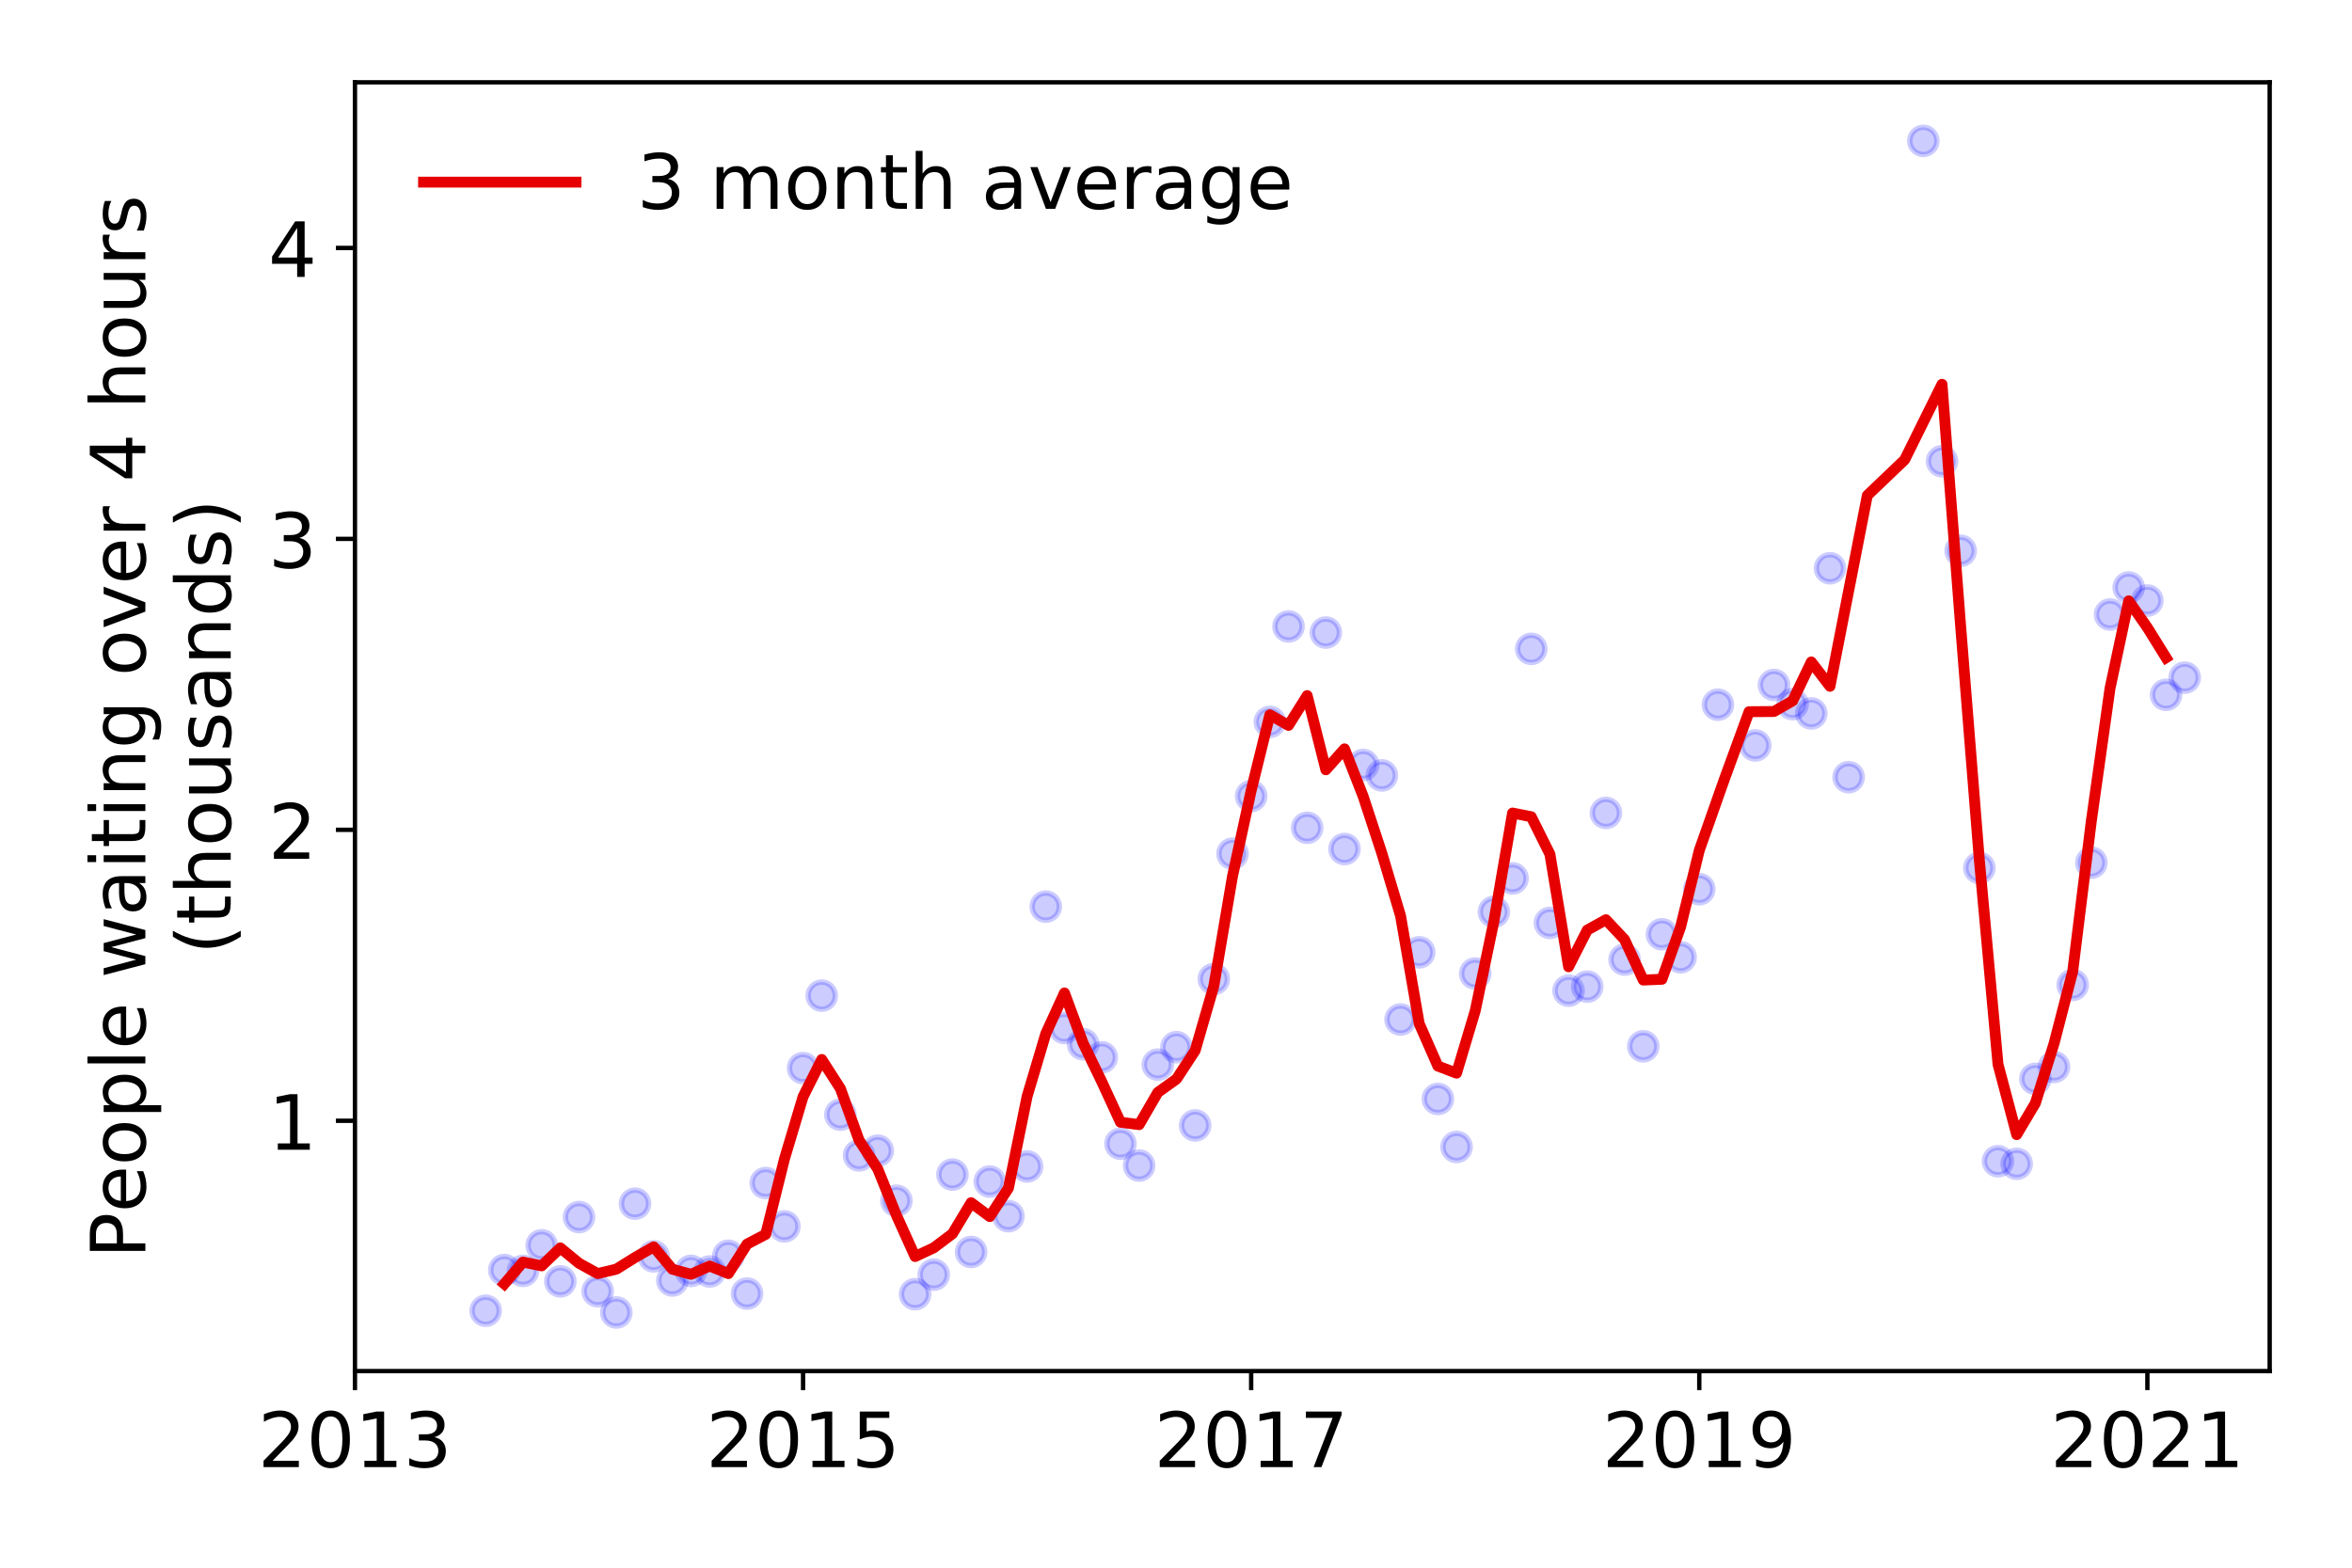 <?xml version="1.0" encoding="utf-8" standalone="no"?>
<!DOCTYPE svg PUBLIC "-//W3C//DTD SVG 1.1//EN"
  "http://www.w3.org/Graphics/SVG/1.1/DTD/svg11.dtd">
<!-- Created with matplotlib (https://matplotlib.org/) -->
<svg height="288pt" version="1.1" viewBox="0 0 432 288" width="432pt" xmlns="http://www.w3.org/2000/svg" xmlns:xlink="http://www.w3.org/1999/xlink">
 <defs>
  <style type="text/css">
*{stroke-linecap:butt;stroke-linejoin:round;}
  </style>
 </defs>
 <g id="figure_1">
  <g id="patch_1">
   <path d="M 0 288 
L 432 288 
L 432 0 
L 0 0 
z
" style="fill:#ffffff;"/>
  </g>
  <g id="axes_1">
   <g id="patch_2">
    <path d="M 65.195 251.88 
L 416.88 251.88 
L 416.88 15.12 
L 65.195 15.12 
z
" style="fill:#ffffff;"/>
   </g>
   <g id="matplotlib.axis_1">
    <g id="xtick_1">
     <g id="line2d_1">
      <defs>
       <path d="M 0 0 
L 0 3.5 
" id="m71035a4acb" style="stroke:#000000;stroke-width:0.8;"/>
      </defs>
      <g>
       <use style="stroke:#000000;stroke-width:0.8;" x="65.195" xlink:href="#m71035a4acb" y="251.88"/>
      </g>
     </g>
     <g id="text_1">
      <!-- 2013 -->
      <defs>
       <path d="M 19.188 8.297 
L 53.609 8.297 
L 53.609 0 
L 7.328 0 
L 7.328 8.297 
Q 12.938 14.109 22.625 23.891 
Q 32.328 33.688 34.812 36.531 
Q 39.547 41.844 41.422 45.531 
Q 43.312 49.219 43.312 52.781 
Q 43.312 58.594 39.234 62.25 
Q 35.156 65.922 28.609 65.922 
Q 23.969 65.922 18.812 64.312 
Q 13.672 62.703 7.812 59.422 
L 7.812 69.391 
Q 13.766 71.781 18.938 73 
Q 24.125 74.219 28.422 74.219 
Q 39.75 74.219 46.484 68.547 
Q 53.219 62.891 53.219 53.422 
Q 53.219 48.922 51.531 44.891 
Q 49.859 40.875 45.406 35.406 
Q 44.188 33.984 37.641 27.219 
Q 31.109 20.453 19.188 8.297 
z
" id="DejaVuSans-50"/>
       <path d="M 31.781 66.406 
Q 24.172 66.406 20.328 58.906 
Q 16.5 51.422 16.5 36.375 
Q 16.5 21.391 20.328 13.891 
Q 24.172 6.391 31.781 6.391 
Q 39.453 6.391 43.281 13.891 
Q 47.125 21.391 47.125 36.375 
Q 47.125 51.422 43.281 58.906 
Q 39.453 66.406 31.781 66.406 
z
M 31.781 74.219 
Q 44.047 74.219 50.516 64.516 
Q 56.984 54.828 56.984 36.375 
Q 56.984 17.969 50.516 8.266 
Q 44.047 -1.422 31.781 -1.422 
Q 19.531 -1.422 13.062 8.266 
Q 6.594 17.969 6.594 36.375 
Q 6.594 54.828 13.062 64.516 
Q 19.531 74.219 31.781 74.219 
z
" id="DejaVuSans-48"/>
       <path d="M 12.406 8.297 
L 28.516 8.297 
L 28.516 63.922 
L 10.984 60.406 
L 10.984 69.391 
L 28.422 72.906 
L 38.281 72.906 
L 38.281 8.297 
L 54.391 8.297 
L 54.391 0 
L 12.406 0 
z
" id="DejaVuSans-49"/>
       <path d="M 40.578 39.312 
Q 47.656 37.797 51.625 33 
Q 55.609 28.219 55.609 21.188 
Q 55.609 10.406 48.188 4.484 
Q 40.766 -1.422 27.094 -1.422 
Q 22.516 -1.422 17.656 -0.516 
Q 12.797 0.391 7.625 2.203 
L 7.625 11.719 
Q 11.719 9.328 16.594 8.109 
Q 21.484 6.891 26.812 6.891 
Q 36.078 6.891 40.938 10.547 
Q 45.797 14.203 45.797 21.188 
Q 45.797 27.641 41.281 31.266 
Q 36.766 34.906 28.719 34.906 
L 20.219 34.906 
L 20.219 43.016 
L 29.109 43.016 
Q 36.375 43.016 40.234 45.922 
Q 44.094 48.828 44.094 54.297 
Q 44.094 59.906 40.109 62.906 
Q 36.141 65.922 28.719 65.922 
Q 24.656 65.922 20.016 65.031 
Q 15.375 64.156 9.812 62.312 
L 9.812 71.094 
Q 15.438 72.656 20.344 73.438 
Q 25.25 74.219 29.594 74.219 
Q 40.828 74.219 47.359 69.109 
Q 53.906 64.016 53.906 55.328 
Q 53.906 49.266 50.438 45.094 
Q 46.969 40.922 40.578 39.312 
z
" id="DejaVuSans-51"/>
      </defs>
      <g transform="translate(47.38 269.518)scale(0.14 -0.14)">
       <use xlink:href="#DejaVuSans-50"/>
       <use x="63.623" xlink:href="#DejaVuSans-48"/>
       <use x="127.246" xlink:href="#DejaVuSans-49"/>
       <use x="190.869" xlink:href="#DejaVuSans-51"/>
      </g>
     </g>
    </g>
    <g id="xtick_2">
     <g id="line2d_2">
      <g>
       <use style="stroke:#000000;stroke-width:0.8;" x="147.501" xlink:href="#m71035a4acb" y="251.88"/>
      </g>
     </g>
     <g id="text_2">
      <!-- 2015 -->
      <defs>
       <path d="M 10.797 72.906 
L 49.516 72.906 
L 49.516 64.594 
L 19.828 64.594 
L 19.828 46.734 
Q 21.969 47.469 24.109 47.828 
Q 26.266 48.188 28.422 48.188 
Q 40.625 48.188 47.75 41.5 
Q 54.891 34.812 54.891 23.391 
Q 54.891 11.625 47.562 5.094 
Q 40.234 -1.422 26.906 -1.422 
Q 22.312 -1.422 17.547 -0.641 
Q 12.797 0.141 7.719 1.703 
L 7.719 11.625 
Q 12.109 9.234 16.797 8.062 
Q 21.484 6.891 26.703 6.891 
Q 35.156 6.891 40.078 11.328 
Q 45.016 15.766 45.016 23.391 
Q 45.016 31 40.078 35.438 
Q 35.156 39.891 26.703 39.891 
Q 22.75 39.891 18.812 39.016 
Q 14.891 38.141 10.797 36.281 
z
" id="DejaVuSans-53"/>
      </defs>
      <g transform="translate(129.686 269.518)scale(0.14 -0.14)">
       <use xlink:href="#DejaVuSans-50"/>
       <use x="63.623" xlink:href="#DejaVuSans-48"/>
       <use x="127.246" xlink:href="#DejaVuSans-49"/>
       <use x="190.869" xlink:href="#DejaVuSans-53"/>
      </g>
     </g>
    </g>
    <g id="xtick_3">
     <g id="line2d_3">
      <g>
       <use style="stroke:#000000;stroke-width:0.8;" x="229.806" xlink:href="#m71035a4acb" y="251.88"/>
      </g>
     </g>
     <g id="text_3">
      <!-- 2017 -->
      <defs>
       <path d="M 8.203 72.906 
L 55.078 72.906 
L 55.078 68.703 
L 28.609 0 
L 18.312 0 
L 43.219 64.594 
L 8.203 64.594 
z
" id="DejaVuSans-55"/>
      </defs>
      <g transform="translate(211.991 269.518)scale(0.14 -0.14)">
       <use xlink:href="#DejaVuSans-50"/>
       <use x="63.623" xlink:href="#DejaVuSans-48"/>
       <use x="127.246" xlink:href="#DejaVuSans-49"/>
       <use x="190.869" xlink:href="#DejaVuSans-55"/>
      </g>
     </g>
    </g>
    <g id="xtick_4">
     <g id="line2d_4">
      <g>
       <use style="stroke:#000000;stroke-width:0.8;" x="312.112" xlink:href="#m71035a4acb" y="251.88"/>
      </g>
     </g>
     <g id="text_4">
      <!-- 2019 -->
      <defs>
       <path d="M 10.984 1.516 
L 10.984 10.5 
Q 14.703 8.734 18.5 7.812 
Q 22.312 6.891 25.984 6.891 
Q 35.75 6.891 40.891 13.453 
Q 46.047 20.016 46.781 33.406 
Q 43.953 29.203 39.594 26.953 
Q 35.25 24.703 29.984 24.703 
Q 19.047 24.703 12.672 31.312 
Q 6.297 37.938 6.297 49.422 
Q 6.297 60.641 12.938 67.422 
Q 19.578 74.219 30.609 74.219 
Q 43.266 74.219 49.922 64.516 
Q 56.594 54.828 56.594 36.375 
Q 56.594 19.141 48.406 8.859 
Q 40.234 -1.422 26.422 -1.422 
Q 22.703 -1.422 18.891 -0.688 
Q 15.094 0.047 10.984 1.516 
z
M 30.609 32.422 
Q 37.25 32.422 41.125 36.953 
Q 45.016 41.5 45.016 49.422 
Q 45.016 57.281 41.125 61.844 
Q 37.25 66.406 30.609 66.406 
Q 23.969 66.406 20.094 61.844 
Q 16.219 57.281 16.219 49.422 
Q 16.219 41.5 20.094 36.953 
Q 23.969 32.422 30.609 32.422 
z
" id="DejaVuSans-57"/>
      </defs>
      <g transform="translate(294.297 269.518)scale(0.14 -0.14)">
       <use xlink:href="#DejaVuSans-50"/>
       <use x="63.623" xlink:href="#DejaVuSans-48"/>
       <use x="127.246" xlink:href="#DejaVuSans-49"/>
       <use x="190.869" xlink:href="#DejaVuSans-57"/>
      </g>
     </g>
    </g>
    <g id="xtick_5">
     <g id="line2d_5">
      <g>
       <use style="stroke:#000000;stroke-width:0.8;" x="394.417" xlink:href="#m71035a4acb" y="251.88"/>
      </g>
     </g>
     <g id="text_5">
      <!-- 2021 -->
      <g transform="translate(376.602 269.518)scale(0.14 -0.14)">
       <use xlink:href="#DejaVuSans-50"/>
       <use x="63.623" xlink:href="#DejaVuSans-48"/>
       <use x="127.246" xlink:href="#DejaVuSans-50"/>
       <use x="190.869" xlink:href="#DejaVuSans-49"/>
      </g>
     </g>
    </g>
   </g>
   <g id="matplotlib.axis_2">
    <g id="ytick_1">
     <g id="line2d_6">
      <defs>
       <path d="M 0 0 
L -3.5 0 
" id="mbaa688e26e" style="stroke:#000000;stroke-width:0.8;"/>
      </defs>
      <g>
       <use style="stroke:#000000;stroke-width:0.8;" x="65.195" xlink:href="#mbaa688e26e" y="205.896"/>
      </g>
     </g>
     <g id="text_6">
      <!-- 1 -->
      <g transform="translate(49.288 211.215)scale(0.14 -0.14)">
       <use xlink:href="#DejaVuSans-49"/>
      </g>
     </g>
    </g>
    <g id="ytick_2">
     <g id="line2d_7">
      <g>
       <use style="stroke:#000000;stroke-width:0.8;" x="65.195" xlink:href="#mbaa688e26e" y="152.447"/>
      </g>
     </g>
     <g id="text_7">
      <!-- 2 -->
      <g transform="translate(49.288 157.766)scale(0.14 -0.14)">
       <use xlink:href="#DejaVuSans-50"/>
      </g>
     </g>
    </g>
    <g id="ytick_3">
     <g id="line2d_8">
      <g>
       <use style="stroke:#000000;stroke-width:0.8;" x="65.195" xlink:href="#mbaa688e26e" y="98.999"/>
      </g>
     </g>
     <g id="text_8">
      <!-- 3 -->
      <g transform="translate(49.288 104.318)scale(0.14 -0.14)">
       <use xlink:href="#DejaVuSans-51"/>
      </g>
     </g>
    </g>
    <g id="ytick_4">
     <g id="line2d_9">
      <g>
       <use style="stroke:#000000;stroke-width:0.8;" x="65.195" xlink:href="#mbaa688e26e" y="45.551"/>
      </g>
     </g>
     <g id="text_9">
      <!-- 4 -->
      <defs>
       <path d="M 37.797 64.312 
L 12.891 25.391 
L 37.797 25.391 
z
M 35.203 72.906 
L 47.609 72.906 
L 47.609 25.391 
L 58.016 25.391 
L 58.016 17.188 
L 47.609 17.188 
L 47.609 0 
L 37.797 0 
L 37.797 17.188 
L 4.891 17.188 
L 4.891 26.703 
z
" id="DejaVuSans-52"/>
      </defs>
      <g transform="translate(49.288 50.87)scale(0.14 -0.14)">
       <use xlink:href="#DejaVuSans-52"/>
      </g>
     </g>
    </g>
    <g id="text_10">
     <!-- People waiting over 4 hours -->
     <defs>
      <path d="M 19.672 64.797 
L 19.672 37.406 
L 32.078 37.406 
Q 38.969 37.406 42.719 40.969 
Q 46.484 44.531 46.484 51.125 
Q 46.484 57.672 42.719 61.234 
Q 38.969 64.797 32.078 64.797 
z
M 9.812 72.906 
L 32.078 72.906 
Q 44.344 72.906 50.609 67.359 
Q 56.891 61.812 56.891 51.125 
Q 56.891 40.328 50.609 34.812 
Q 44.344 29.297 32.078 29.297 
L 19.672 29.297 
L 19.672 0 
L 9.812 0 
z
" id="DejaVuSans-80"/>
      <path d="M 56.203 29.594 
L 56.203 25.203 
L 14.891 25.203 
Q 15.484 15.922 20.484 11.062 
Q 25.484 6.203 34.422 6.203 
Q 39.594 6.203 44.453 7.469 
Q 49.312 8.734 54.109 11.281 
L 54.109 2.781 
Q 49.266 0.734 44.188 -0.344 
Q 39.109 -1.422 33.891 -1.422 
Q 20.797 -1.422 13.156 6.188 
Q 5.516 13.812 5.516 26.812 
Q 5.516 40.234 12.766 48.109 
Q 20.016 56 32.328 56 
Q 43.359 56 49.781 48.891 
Q 56.203 41.797 56.203 29.594 
z
M 47.219 32.234 
Q 47.125 39.594 43.094 43.984 
Q 39.062 48.391 32.422 48.391 
Q 24.906 48.391 20.391 44.141 
Q 15.875 39.891 15.188 32.172 
z
" id="DejaVuSans-101"/>
      <path d="M 30.609 48.391 
Q 23.391 48.391 19.188 42.75 
Q 14.984 37.109 14.984 27.297 
Q 14.984 17.484 19.156 11.844 
Q 23.344 6.203 30.609 6.203 
Q 37.797 6.203 41.984 11.859 
Q 46.188 17.531 46.188 27.297 
Q 46.188 37.016 41.984 42.703 
Q 37.797 48.391 30.609 48.391 
z
M 30.609 56 
Q 42.328 56 49.016 48.375 
Q 55.719 40.766 55.719 27.297 
Q 55.719 13.875 49.016 6.219 
Q 42.328 -1.422 30.609 -1.422 
Q 18.844 -1.422 12.172 6.219 
Q 5.516 13.875 5.516 27.297 
Q 5.516 40.766 12.172 48.375 
Q 18.844 56 30.609 56 
z
" id="DejaVuSans-111"/>
      <path d="M 18.109 8.203 
L 18.109 -20.797 
L 9.078 -20.797 
L 9.078 54.688 
L 18.109 54.688 
L 18.109 46.391 
Q 20.953 51.266 25.266 53.625 
Q 29.594 56 35.594 56 
Q 45.562 56 51.781 48.094 
Q 58.016 40.188 58.016 27.297 
Q 58.016 14.406 51.781 6.484 
Q 45.562 -1.422 35.594 -1.422 
Q 29.594 -1.422 25.266 0.953 
Q 20.953 3.328 18.109 8.203 
z
M 48.688 27.297 
Q 48.688 37.203 44.609 42.844 
Q 40.531 48.484 33.406 48.484 
Q 26.266 48.484 22.188 42.844 
Q 18.109 37.203 18.109 27.297 
Q 18.109 17.391 22.188 11.75 
Q 26.266 6.109 33.406 6.109 
Q 40.531 6.109 44.609 11.75 
Q 48.688 17.391 48.688 27.297 
z
" id="DejaVuSans-112"/>
      <path d="M 9.422 75.984 
L 18.406 75.984 
L 18.406 0 
L 9.422 0 
z
" id="DejaVuSans-108"/>
      <path id="DejaVuSans-32"/>
      <path d="M 4.203 54.688 
L 13.188 54.688 
L 24.422 12.016 
L 35.594 54.688 
L 46.188 54.688 
L 57.422 12.016 
L 68.609 54.688 
L 77.594 54.688 
L 63.281 0 
L 52.688 0 
L 40.922 44.828 
L 29.109 0 
L 18.5 0 
z
" id="DejaVuSans-119"/>
      <path d="M 34.281 27.484 
Q 23.391 27.484 19.188 25 
Q 14.984 22.516 14.984 16.5 
Q 14.984 11.719 18.141 8.906 
Q 21.297 6.109 26.703 6.109 
Q 34.188 6.109 38.703 11.406 
Q 43.219 16.703 43.219 25.484 
L 43.219 27.484 
z
M 52.203 31.203 
L 52.203 0 
L 43.219 0 
L 43.219 8.297 
Q 40.141 3.328 35.547 0.953 
Q 30.953 -1.422 24.312 -1.422 
Q 15.922 -1.422 10.953 3.297 
Q 6 8.016 6 15.922 
Q 6 25.141 12.172 29.828 
Q 18.359 34.516 30.609 34.516 
L 43.219 34.516 
L 43.219 35.406 
Q 43.219 41.609 39.141 45 
Q 35.062 48.391 27.688 48.391 
Q 23 48.391 18.547 47.266 
Q 14.109 46.141 10.016 43.891 
L 10.016 52.203 
Q 14.938 54.109 19.578 55.047 
Q 24.219 56 28.609 56 
Q 40.484 56 46.344 49.844 
Q 52.203 43.703 52.203 31.203 
z
" id="DejaVuSans-97"/>
      <path d="M 9.422 54.688 
L 18.406 54.688 
L 18.406 0 
L 9.422 0 
z
M 9.422 75.984 
L 18.406 75.984 
L 18.406 64.594 
L 9.422 64.594 
z
" id="DejaVuSans-105"/>
      <path d="M 18.312 70.219 
L 18.312 54.688 
L 36.812 54.688 
L 36.812 47.703 
L 18.312 47.703 
L 18.312 18.016 
Q 18.312 11.328 20.141 9.422 
Q 21.969 7.516 27.594 7.516 
L 36.812 7.516 
L 36.812 0 
L 27.594 0 
Q 17.188 0 13.234 3.875 
Q 9.281 7.766 9.281 18.016 
L 9.281 47.703 
L 2.688 47.703 
L 2.688 54.688 
L 9.281 54.688 
L 9.281 70.219 
z
" id="DejaVuSans-116"/>
      <path d="M 54.891 33.016 
L 54.891 0 
L 45.906 0 
L 45.906 32.719 
Q 45.906 40.484 42.875 44.328 
Q 39.844 48.188 33.797 48.188 
Q 26.516 48.188 22.312 43.547 
Q 18.109 38.922 18.109 30.906 
L 18.109 0 
L 9.078 0 
L 9.078 54.688 
L 18.109 54.688 
L 18.109 46.188 
Q 21.344 51.125 25.703 53.562 
Q 30.078 56 35.797 56 
Q 45.219 56 50.047 50.172 
Q 54.891 44.344 54.891 33.016 
z
" id="DejaVuSans-110"/>
      <path d="M 45.406 27.984 
Q 45.406 37.75 41.375 43.109 
Q 37.359 48.484 30.078 48.484 
Q 22.859 48.484 18.828 43.109 
Q 14.797 37.75 14.797 27.984 
Q 14.797 18.266 18.828 12.891 
Q 22.859 7.516 30.078 7.516 
Q 37.359 7.516 41.375 12.891 
Q 45.406 18.266 45.406 27.984 
z
M 54.391 6.781 
Q 54.391 -7.172 48.188 -13.984 
Q 42 -20.797 29.203 -20.797 
Q 24.469 -20.797 20.266 -20.094 
Q 16.062 -19.391 12.109 -17.922 
L 12.109 -9.188 
Q 16.062 -11.328 19.922 -12.344 
Q 23.781 -13.375 27.781 -13.375 
Q 36.625 -13.375 41.016 -8.766 
Q 45.406 -4.156 45.406 5.172 
L 45.406 9.625 
Q 42.625 4.781 38.281 2.391 
Q 33.938 0 27.875 0 
Q 17.828 0 11.672 7.656 
Q 5.516 15.328 5.516 27.984 
Q 5.516 40.672 11.672 48.328 
Q 17.828 56 27.875 56 
Q 33.938 56 38.281 53.609 
Q 42.625 51.219 45.406 46.391 
L 45.406 54.688 
L 54.391 54.688 
z
" id="DejaVuSans-103"/>
      <path d="M 2.984 54.688 
L 12.5 54.688 
L 29.594 8.797 
L 46.688 54.688 
L 56.203 54.688 
L 35.688 0 
L 23.484 0 
z
" id="DejaVuSans-118"/>
      <path d="M 41.109 46.297 
Q 39.594 47.172 37.812 47.578 
Q 36.031 48 33.891 48 
Q 26.266 48 22.188 43.047 
Q 18.109 38.094 18.109 28.812 
L 18.109 0 
L 9.078 0 
L 9.078 54.688 
L 18.109 54.688 
L 18.109 46.188 
Q 20.953 51.172 25.484 53.578 
Q 30.031 56 36.531 56 
Q 37.453 56 38.578 55.875 
Q 39.703 55.766 41.062 55.516 
z
" id="DejaVuSans-114"/>
      <path d="M 54.891 33.016 
L 54.891 0 
L 45.906 0 
L 45.906 32.719 
Q 45.906 40.484 42.875 44.328 
Q 39.844 48.188 33.797 48.188 
Q 26.516 48.188 22.312 43.547 
Q 18.109 38.922 18.109 30.906 
L 18.109 0 
L 9.078 0 
L 9.078 75.984 
L 18.109 75.984 
L 18.109 46.188 
Q 21.344 51.125 25.703 53.562 
Q 30.078 56 35.797 56 
Q 45.219 56 50.047 50.172 
Q 54.891 44.344 54.891 33.016 
z
" id="DejaVuSans-104"/>
      <path d="M 8.5 21.578 
L 8.5 54.688 
L 17.484 54.688 
L 17.484 21.922 
Q 17.484 14.156 20.5 10.266 
Q 23.531 6.391 29.594 6.391 
Q 36.859 6.391 41.078 11.031 
Q 45.312 15.672 45.312 23.688 
L 45.312 54.688 
L 54.297 54.688 
L 54.297 0 
L 45.312 0 
L 45.312 8.406 
Q 42.047 3.422 37.719 1 
Q 33.406 -1.422 27.688 -1.422 
Q 18.266 -1.422 13.375 4.438 
Q 8.5 10.297 8.5 21.578 
z
M 31.109 56 
z
" id="DejaVuSans-117"/>
      <path d="M 44.281 53.078 
L 44.281 44.578 
Q 40.484 46.531 36.375 47.5 
Q 32.281 48.484 27.875 48.484 
Q 21.188 48.484 17.844 46.438 
Q 14.5 44.391 14.5 40.281 
Q 14.5 37.156 16.891 35.375 
Q 19.281 33.594 26.516 31.984 
L 29.594 31.297 
Q 39.156 29.25 43.188 25.516 
Q 47.219 21.781 47.219 15.094 
Q 47.219 7.469 41.188 3.016 
Q 35.156 -1.422 24.609 -1.422 
Q 20.219 -1.422 15.453 -0.562 
Q 10.688 0.297 5.422 2 
L 5.422 11.281 
Q 10.406 8.688 15.234 7.391 
Q 20.062 6.109 24.812 6.109 
Q 31.156 6.109 34.562 8.281 
Q 37.984 10.453 37.984 14.406 
Q 37.984 18.062 35.516 20.016 
Q 33.062 21.969 24.703 23.781 
L 21.578 24.516 
Q 13.234 26.266 9.516 29.906 
Q 5.812 33.547 5.812 39.891 
Q 5.812 47.609 11.281 51.797 
Q 16.75 56 26.812 56 
Q 31.781 56 36.172 55.266 
Q 40.578 54.547 44.281 53.078 
z
" id="DejaVuSans-115"/>
     </defs>
     <g transform="translate(26.699 231.175)rotate(-90)scale(0.14 -0.14)">
      <use xlink:href="#DejaVuSans-80"/>
      <use x="60.256" xlink:href="#DejaVuSans-101"/>
      <use x="121.779" xlink:href="#DejaVuSans-111"/>
      <use x="182.961" xlink:href="#DejaVuSans-112"/>
      <use x="246.438" xlink:href="#DejaVuSans-108"/>
      <use x="274.221" xlink:href="#DejaVuSans-101"/>
      <use x="335.744" xlink:href="#DejaVuSans-32"/>
      <use x="367.531" xlink:href="#DejaVuSans-119"/>
      <use x="449.318" xlink:href="#DejaVuSans-97"/>
      <use x="510.598" xlink:href="#DejaVuSans-105"/>
      <use x="538.381" xlink:href="#DejaVuSans-116"/>
      <use x="577.59" xlink:href="#DejaVuSans-105"/>
      <use x="605.373" xlink:href="#DejaVuSans-110"/>
      <use x="668.752" xlink:href="#DejaVuSans-103"/>
      <use x="732.229" xlink:href="#DejaVuSans-32"/>
      <use x="764.016" xlink:href="#DejaVuSans-111"/>
      <use x="825.197" xlink:href="#DejaVuSans-118"/>
      <use x="884.377" xlink:href="#DejaVuSans-101"/>
      <use x="945.9" xlink:href="#DejaVuSans-114"/>
      <use x="987.014" xlink:href="#DejaVuSans-32"/>
      <use x="1018.801" xlink:href="#DejaVuSans-52"/>
      <use x="1082.424" xlink:href="#DejaVuSans-32"/>
      <use x="1114.211" xlink:href="#DejaVuSans-104"/>
      <use x="1177.59" xlink:href="#DejaVuSans-111"/>
      <use x="1238.771" xlink:href="#DejaVuSans-117"/>
      <use x="1302.15" xlink:href="#DejaVuSans-114"/>
      <use x="1343.264" xlink:href="#DejaVuSans-115"/>
     </g>
     <!-- (thousands) -->
     <defs>
      <path d="M 31 75.875 
Q 24.469 64.656 21.281 53.656 
Q 18.109 42.672 18.109 31.391 
Q 18.109 20.125 21.312 9.062 
Q 24.516 -2 31 -13.188 
L 23.188 -13.188 
Q 15.875 -1.703 12.234 9.375 
Q 8.594 20.453 8.594 31.391 
Q 8.594 42.281 12.203 53.312 
Q 15.828 64.359 23.188 75.875 
z
" id="DejaVuSans-40"/>
      <path d="M 45.406 46.391 
L 45.406 75.984 
L 54.391 75.984 
L 54.391 0 
L 45.406 0 
L 45.406 8.203 
Q 42.578 3.328 38.25 0.953 
Q 33.938 -1.422 27.875 -1.422 
Q 17.969 -1.422 11.734 6.484 
Q 5.516 14.406 5.516 27.297 
Q 5.516 40.188 11.734 48.094 
Q 17.969 56 27.875 56 
Q 33.938 56 38.25 53.625 
Q 42.578 51.266 45.406 46.391 
z
M 14.797 27.297 
Q 14.797 17.391 18.875 11.75 
Q 22.953 6.109 30.078 6.109 
Q 37.203 6.109 41.297 11.75 
Q 45.406 17.391 45.406 27.297 
Q 45.406 37.203 41.297 42.844 
Q 37.203 48.484 30.078 48.484 
Q 22.953 48.484 18.875 42.844 
Q 14.797 37.203 14.797 27.297 
z
" id="DejaVuSans-100"/>
      <path d="M 8.016 75.875 
L 15.828 75.875 
Q 23.141 64.359 26.781 53.312 
Q 30.422 42.281 30.422 31.391 
Q 30.422 20.453 26.781 9.375 
Q 23.141 -1.703 15.828 -13.188 
L 8.016 -13.188 
Q 14.5 -2 17.703 9.062 
Q 20.906 20.125 20.906 31.391 
Q 20.906 42.672 17.703 53.656 
Q 14.5 64.656 8.016 75.875 
z
" id="DejaVuSans-41"/>
     </defs>
     <g transform="translate(42.376 175.325)rotate(-90)scale(0.14 -0.14)">
      <use xlink:href="#DejaVuSans-40"/>
      <use x="39.014" xlink:href="#DejaVuSans-116"/>
      <use x="78.223" xlink:href="#DejaVuSans-104"/>
      <use x="141.602" xlink:href="#DejaVuSans-111"/>
      <use x="202.783" xlink:href="#DejaVuSans-117"/>
      <use x="266.162" xlink:href="#DejaVuSans-115"/>
      <use x="318.262" xlink:href="#DejaVuSans-97"/>
      <use x="379.541" xlink:href="#DejaVuSans-110"/>
      <use x="442.92" xlink:href="#DejaVuSans-100"/>
      <use x="506.396" xlink:href="#DejaVuSans-115"/>
      <use x="558.496" xlink:href="#DejaVuSans-41"/>
     </g>
    </g>
   </g>
   <g id="line2d_10">
    <defs>
     <path d="M 0 2.5 
C 0.663 2.5 1.299 2.237 1.768 1.768 
C 2.237 1.299 2.5 0.663 2.5 0 
C 2.5 -0.663 2.237 -1.299 1.768 -1.768 
C 1.299 -2.237 0.663 -2.5 0 -2.5 
C -0.663 -2.5 -1.299 -2.237 -1.768 -1.768 
C -2.237 -1.299 -2.5 -0.663 -2.5 0 
C -2.5 0.663 -2.237 1.299 -1.768 1.768 
C -1.299 2.237 -0.663 2.5 0 2.5 
z
" id="m156834f1c1" style="stroke:#0000ff;stroke-opacity:0.2;"/>
    </defs>
    <g clip-path="url(#pc68a8f6fbf)">
     <use style="fill:#0000ff;fill-opacity:0.2;stroke:#0000ff;stroke-opacity:0.2;" x="401.276" xlink:href="#m156834f1c1" y="124.494"/>
     <use style="fill:#0000ff;fill-opacity:0.2;stroke:#0000ff;stroke-opacity:0.2;" x="397.847" xlink:href="#m156834f1c1" y="127.647"/>
     <use style="fill:#0000ff;fill-opacity:0.2;stroke:#0000ff;stroke-opacity:0.2;" x="394.417" xlink:href="#m156834f1c1" y="110.33"/>
     <use style="fill:#0000ff;fill-opacity:0.2;stroke:#0000ff;stroke-opacity:0.2;" x="390.988" xlink:href="#m156834f1c1" y="107.925"/>
     <use style="fill:#0000ff;fill-opacity:0.2;stroke:#0000ff;stroke-opacity:0.2;" x="387.559" xlink:href="#m156834f1c1" y="112.896"/>
     <use style="fill:#0000ff;fill-opacity:0.2;stroke:#0000ff;stroke-opacity:0.2;" x="384.129" xlink:href="#m156834f1c1" y="158.487"/>
     <use style="fill:#0000ff;fill-opacity:0.2;stroke:#0000ff;stroke-opacity:0.2;" x="380.7" xlink:href="#m156834f1c1" y="180.935"/>
     <use style="fill:#0000ff;fill-opacity:0.2;stroke:#0000ff;stroke-opacity:0.2;" x="377.27" xlink:href="#m156834f1c1" y="196.008"/>
     <use style="fill:#0000ff;fill-opacity:0.2;stroke:#0000ff;stroke-opacity:0.2;" x="373.841" xlink:href="#m156834f1c1" y="198.199"/>
     <use style="fill:#0000ff;fill-opacity:0.2;stroke:#0000ff;stroke-opacity:0.2;" x="370.412" xlink:href="#m156834f1c1" y="213.806"/>
     <use style="fill:#0000ff;fill-opacity:0.2;stroke:#0000ff;stroke-opacity:0.2;" x="366.982" xlink:href="#m156834f1c1" y="213.325"/>
     <use style="fill:#0000ff;fill-opacity:0.2;stroke:#0000ff;stroke-opacity:0.2;" x="363.553" xlink:href="#m156834f1c1" y="159.449"/>
     <use style="fill:#0000ff;fill-opacity:0.2;stroke:#0000ff;stroke-opacity:0.2;" x="360.123" xlink:href="#m156834f1c1" y="101.19"/>
     <use style="fill:#0000ff;fill-opacity:0.2;stroke:#0000ff;stroke-opacity:0.2;" x="356.694" xlink:href="#m156834f1c1" y="84.728"/>
     <use style="fill:#0000ff;fill-opacity:0.2;stroke:#0000ff;stroke-opacity:0.2;" x="353.265" xlink:href="#m156834f1c1" y="25.882"/>
     <use style="fill:#0000ff;fill-opacity:0.2;stroke:#0000ff;stroke-opacity:0.2;" x="339.547" xlink:href="#m156834f1c1" y="142.773"/>
     <use style="fill:#0000ff;fill-opacity:0.2;stroke:#0000ff;stroke-opacity:0.2;" x="336.118" xlink:href="#m156834f1c1" y="104.397"/>
     <use style="fill:#0000ff;fill-opacity:0.2;stroke:#0000ff;stroke-opacity:0.2;" x="332.688" xlink:href="#m156834f1c1" y="131.068"/>
     <use style="fill:#0000ff;fill-opacity:0.2;stroke:#0000ff;stroke-opacity:0.2;" x="329.259" xlink:href="#m156834f1c1" y="129.358"/>
     <use style="fill:#0000ff;fill-opacity:0.2;stroke:#0000ff;stroke-opacity:0.2;" x="325.829" xlink:href="#m156834f1c1" y="125.83"/>
     <use style="fill:#0000ff;fill-opacity:0.2;stroke:#0000ff;stroke-opacity:0.2;" x="322.4" xlink:href="#m156834f1c1" y="136.947"/>
     <use style="fill:#0000ff;fill-opacity:0.2;stroke:#0000ff;stroke-opacity:0.2;" x="315.541" xlink:href="#m156834f1c1" y="129.465"/>
     <use style="fill:#0000ff;fill-opacity:0.2;stroke:#0000ff;stroke-opacity:0.2;" x="312.112" xlink:href="#m156834f1c1" y="163.351"/>
     <use style="fill:#0000ff;fill-opacity:0.2;stroke:#0000ff;stroke-opacity:0.2;" x="308.682" xlink:href="#m156834f1c1" y="175.858"/>
     <use style="fill:#0000ff;fill-opacity:0.2;stroke:#0000ff;stroke-opacity:0.2;" x="305.253" xlink:href="#m156834f1c1" y="171.635"/>
     <use style="fill:#0000ff;fill-opacity:0.2;stroke:#0000ff;stroke-opacity:0.2;" x="301.824" xlink:href="#m156834f1c1" y="192.213"/>
     <use style="fill:#0000ff;fill-opacity:0.2;stroke:#0000ff;stroke-opacity:0.2;" x="298.394" xlink:href="#m156834f1c1" y="176.285"/>
     <use style="fill:#0000ff;fill-opacity:0.2;stroke:#0000ff;stroke-opacity:0.2;" x="294.965" xlink:href="#m156834f1c1" y="149.347"/>
     <use style="fill:#0000ff;fill-opacity:0.2;stroke:#0000ff;stroke-opacity:0.2;" x="291.535" xlink:href="#m156834f1c1" y="181.256"/>
     <use style="fill:#0000ff;fill-opacity:0.2;stroke:#0000ff;stroke-opacity:0.2;" x="288.106" xlink:href="#m156834f1c1" y="182.004"/>
     <use style="fill:#0000ff;fill-opacity:0.2;stroke:#0000ff;stroke-opacity:0.2;" x="284.677" xlink:href="#m156834f1c1" y="169.551"/>
     <use style="fill:#0000ff;fill-opacity:0.2;stroke:#0000ff;stroke-opacity:0.2;" x="281.247" xlink:href="#m156834f1c1" y="119.203"/>
     <use style="fill:#0000ff;fill-opacity:0.2;stroke:#0000ff;stroke-opacity:0.2;" x="277.818" xlink:href="#m156834f1c1" y="161.373"/>
     <use style="fill:#0000ff;fill-opacity:0.2;stroke:#0000ff;stroke-opacity:0.2;" x="274.388" xlink:href="#m156834f1c1" y="167.52"/>
     <use style="fill:#0000ff;fill-opacity:0.2;stroke:#0000ff;stroke-opacity:0.2;" x="270.959" xlink:href="#m156834f1c1" y="178.851"/>
     <use style="fill:#0000ff;fill-opacity:0.2;stroke:#0000ff;stroke-opacity:0.2;" x="267.53" xlink:href="#m156834f1c1" y="210.706"/>
     <use style="fill:#0000ff;fill-opacity:0.2;stroke:#0000ff;stroke-opacity:0.2;" x="264.1" xlink:href="#m156834f1c1" y="201.887"/>
     <use style="fill:#0000ff;fill-opacity:0.2;stroke:#0000ff;stroke-opacity:0.2;" x="260.671" xlink:href="#m156834f1c1" y="174.949"/>
     <use style="fill:#0000ff;fill-opacity:0.2;stroke:#0000ff;stroke-opacity:0.2;" x="257.241" xlink:href="#m156834f1c1" y="187.296"/>
     <use style="fill:#0000ff;fill-opacity:0.2;stroke:#0000ff;stroke-opacity:0.2;" x="253.812" xlink:href="#m156834f1c1" y="142.453"/>
     <use style="fill:#0000ff;fill-opacity:0.2;stroke:#0000ff;stroke-opacity:0.2;" x="250.383" xlink:href="#m156834f1c1" y="140.528"/>
     <use style="fill:#0000ff;fill-opacity:0.2;stroke:#0000ff;stroke-opacity:0.2;" x="246.953" xlink:href="#m156834f1c1" y="155.975"/>
     <use style="fill:#0000ff;fill-opacity:0.2;stroke:#0000ff;stroke-opacity:0.2;" x="243.524" xlink:href="#m156834f1c1" y="116.209"/>
     <use style="fill:#0000ff;fill-opacity:0.2;stroke:#0000ff;stroke-opacity:0.2;" x="240.094" xlink:href="#m156834f1c1" y="152.073"/>
     <use style="fill:#0000ff;fill-opacity:0.2;stroke:#0000ff;stroke-opacity:0.2;" x="236.665" xlink:href="#m156834f1c1" y="115.087"/>
     <use style="fill:#0000ff;fill-opacity:0.2;stroke:#0000ff;stroke-opacity:0.2;" x="233.236" xlink:href="#m156834f1c1" y="132.618"/>
     <use style="fill:#0000ff;fill-opacity:0.2;stroke:#0000ff;stroke-opacity:0.2;" x="229.806" xlink:href="#m156834f1c1" y="146.247"/>
     <use style="fill:#0000ff;fill-opacity:0.2;stroke:#0000ff;stroke-opacity:0.2;" x="226.377" xlink:href="#m156834f1c1" y="156.83"/>
     <use style="fill:#0000ff;fill-opacity:0.2;stroke:#0000ff;stroke-opacity:0.2;" x="222.947" xlink:href="#m156834f1c1" y="179.866"/>
     <use style="fill:#0000ff;fill-opacity:0.2;stroke:#0000ff;stroke-opacity:0.2;" x="219.518" xlink:href="#m156834f1c1" y="206.751"/>
     <use style="fill:#0000ff;fill-opacity:0.2;stroke:#0000ff;stroke-opacity:0.2;" x="216.089" xlink:href="#m156834f1c1" y="192.373"/>
     <use style="fill:#0000ff;fill-opacity:0.2;stroke:#0000ff;stroke-opacity:0.2;" x="212.659" xlink:href="#m156834f1c1" y="195.58"/>
     <use style="fill:#0000ff;fill-opacity:0.2;stroke:#0000ff;stroke-opacity:0.2;" x="209.23" xlink:href="#m156834f1c1" y="214.127"/>
     <use style="fill:#0000ff;fill-opacity:0.2;stroke:#0000ff;stroke-opacity:0.2;" x="205.8" xlink:href="#m156834f1c1" y="210.118"/>
     <use style="fill:#0000ff;fill-opacity:0.2;stroke:#0000ff;stroke-opacity:0.2;" x="202.371" xlink:href="#m156834f1c1" y="194.244"/>
     <use style="fill:#0000ff;fill-opacity:0.2;stroke:#0000ff;stroke-opacity:0.2;" x="198.942" xlink:href="#m156834f1c1" y="191.839"/>
     <use style="fill:#0000ff;fill-opacity:0.2;stroke:#0000ff;stroke-opacity:0.2;" x="195.512" xlink:href="#m156834f1c1" y="188.846"/>
     <use style="fill:#0000ff;fill-opacity:0.2;stroke:#0000ff;stroke-opacity:0.2;" x="192.083" xlink:href="#m156834f1c1" y="166.558"/>
     <use style="fill:#0000ff;fill-opacity:0.2;stroke:#0000ff;stroke-opacity:0.2;" x="188.653" xlink:href="#m156834f1c1" y="214.287"/>
     <use style="fill:#0000ff;fill-opacity:0.2;stroke:#0000ff;stroke-opacity:0.2;" x="185.224" xlink:href="#m156834f1c1" y="223.427"/>
     <use style="fill:#0000ff;fill-opacity:0.2;stroke:#0000ff;stroke-opacity:0.2;" x="181.795" xlink:href="#m156834f1c1" y="217.066"/>
     <use style="fill:#0000ff;fill-opacity:0.2;stroke:#0000ff;stroke-opacity:0.2;" x="178.365" xlink:href="#m156834f1c1" y="230.001"/>
     <use style="fill:#0000ff;fill-opacity:0.2;stroke:#0000ff;stroke-opacity:0.2;" x="174.936" xlink:href="#m156834f1c1" y="215.784"/>
     <use style="fill:#0000ff;fill-opacity:0.2;stroke:#0000ff;stroke-opacity:0.2;" x="171.506" xlink:href="#m156834f1c1" y="234.17"/>
     <use style="fill:#0000ff;fill-opacity:0.2;stroke:#0000ff;stroke-opacity:0.2;" x="168.077" xlink:href="#m156834f1c1" y="237.751"/>
     <use style="fill:#0000ff;fill-opacity:0.2;stroke:#0000ff;stroke-opacity:0.2;" x="164.648" xlink:href="#m156834f1c1" y="220.594"/>
     <use style="fill:#0000ff;fill-opacity:0.2;stroke:#0000ff;stroke-opacity:0.2;" x="161.218" xlink:href="#m156834f1c1" y="211.401"/>
     <use style="fill:#0000ff;fill-opacity:0.2;stroke:#0000ff;stroke-opacity:0.2;" x="157.789" xlink:href="#m156834f1c1" y="212.256"/>
     <use style="fill:#0000ff;fill-opacity:0.2;stroke:#0000ff;stroke-opacity:0.2;" x="154.359" xlink:href="#m156834f1c1" y="204.773"/>
     <use style="fill:#0000ff;fill-opacity:0.2;stroke:#0000ff;stroke-opacity:0.2;" x="150.93" xlink:href="#m156834f1c1" y="182.913"/>
     <use style="fill:#0000ff;fill-opacity:0.2;stroke:#0000ff;stroke-opacity:0.2;" x="147.501" xlink:href="#m156834f1c1" y="196.222"/>
     <use style="fill:#0000ff;fill-opacity:0.2;stroke:#0000ff;stroke-opacity:0.2;" x="144.071" xlink:href="#m156834f1c1" y="225.297"/>
     <use style="fill:#0000ff;fill-opacity:0.2;stroke:#0000ff;stroke-opacity:0.2;" x="140.642" xlink:href="#m156834f1c1" y="217.334"/>
     <use style="fill:#0000ff;fill-opacity:0.2;stroke:#0000ff;stroke-opacity:0.2;" x="137.212" xlink:href="#m156834f1c1" y="237.644"/>
     <use style="fill:#0000ff;fill-opacity:0.2;stroke:#0000ff;stroke-opacity:0.2;" x="133.783" xlink:href="#m156834f1c1" y="230.696"/>
     <use style="fill:#0000ff;fill-opacity:0.2;stroke:#0000ff;stroke-opacity:0.2;" x="130.354" xlink:href="#m156834f1c1" y="233.582"/>
     <use style="fill:#0000ff;fill-opacity:0.2;stroke:#0000ff;stroke-opacity:0.2;" x="126.924" xlink:href="#m156834f1c1" y="233.475"/>
     <use style="fill:#0000ff;fill-opacity:0.2;stroke:#0000ff;stroke-opacity:0.2;" x="123.495" xlink:href="#m156834f1c1" y="235.239"/>
     <use style="fill:#0000ff;fill-opacity:0.2;stroke:#0000ff;stroke-opacity:0.2;" x="120.065" xlink:href="#m156834f1c1" y="230.803"/>
     <use style="fill:#0000ff;fill-opacity:0.2;stroke:#0000ff;stroke-opacity:0.2;" x="116.636" xlink:href="#m156834f1c1" y="221.129"/>
     <use style="fill:#0000ff;fill-opacity:0.2;stroke:#0000ff;stroke-opacity:0.2;" x="113.207" xlink:href="#m156834f1c1" y="241.118"/>
     <use style="fill:#0000ff;fill-opacity:0.2;stroke:#0000ff;stroke-opacity:0.2;" x="109.777" xlink:href="#m156834f1c1" y="237.216"/>
     <use style="fill:#0000ff;fill-opacity:0.2;stroke:#0000ff;stroke-opacity:0.2;" x="106.348" xlink:href="#m156834f1c1" y="223.587"/>
     <use style="fill:#0000ff;fill-opacity:0.2;stroke:#0000ff;stroke-opacity:0.2;" x="102.918" xlink:href="#m156834f1c1" y="235.399"/>
     <use style="fill:#0000ff;fill-opacity:0.2;stroke:#0000ff;stroke-opacity:0.2;" x="99.489" xlink:href="#m156834f1c1" y="228.772"/>
     <use style="fill:#0000ff;fill-opacity:0.2;stroke:#0000ff;stroke-opacity:0.2;" x="96.06" xlink:href="#m156834f1c1" y="233.475"/>
     <use style="fill:#0000ff;fill-opacity:0.2;stroke:#0000ff;stroke-opacity:0.2;" x="92.63" xlink:href="#m156834f1c1" y="233.315"/>
     <use style="fill:#0000ff;fill-opacity:0.2;stroke:#0000ff;stroke-opacity:0.2;" x="89.201" xlink:href="#m156834f1c1" y="240.797"/>
    </g>
   </g>
   <g id="line2d_11">
    <path clip-path="url(#pc68a8f6fbf)" d="M 397.847 120.824 
L 394.417 115.301 
L 390.988 110.384 
L 387.559 126.436 
L 384.129 150.773 
L 380.7 178.477 
L 377.27 191.714 
L 373.841 202.671 
L 370.412 208.443 
L 366.982 195.527 
L 363.553 157.988 
L 360.123 115.123 
L 356.694 70.6 
L 349.835 84.461 
L 342.976 91.017 
L 336.118 126.08 
L 332.688 121.608 
L 329.259 128.752 
L 325.829 130.712 
L 321.257 130.747 
L 316.684 143.254 
L 312.112 156.224 
L 308.682 170.281 
L 305.253 179.902 
L 301.824 180.045 
L 298.394 172.615 
L 294.965 168.963 
L 291.535 170.869 
L 288.106 177.604 
L 284.677 156.919 
L 281.247 150.042 
L 277.818 149.365 
L 274.388 169.248 
L 270.959 185.692 
L 267.53 197.148 
L 264.1 195.847 
L 260.671 188.044 
L 257.241 168.232 
L 253.812 156.759 
L 250.383 146.319 
L 246.953 137.571 
L 243.524 141.419 
L 240.094 127.79 
L 236.665 133.259 
L 233.236 131.318 
L 229.806 145.232 
L 226.377 160.981 
L 222.947 181.149 
L 219.518 192.997 
L 216.089 198.235 
L 212.659 200.693 
L 209.23 206.608 
L 205.8 206.163 
L 202.371 198.734 
L 198.942 191.643 
L 195.512 182.414 
L 192.083 189.897 
L 188.653 201.424 
L 185.224 218.26 
L 181.795 223.498 
L 178.365 220.95 
L 174.936 226.652 
L 171.506 229.235 
L 168.077 230.838 
L 164.648 223.249 
L 161.218 214.75 
L 157.789 209.477 
L 154.359 199.981 
L 150.93 194.636 
L 147.501 201.477 
L 144.071 212.951 
L 140.642 226.758 
L 137.212 228.558 
L 133.783 233.974 
L 130.354 232.584 
L 126.924 234.099 
L 123.495 233.172 
L 120.065 229.057 
L 116.636 231.016 
L 113.207 233.154 
L 109.777 233.974 
L 106.348 232.068 
L 102.918 229.253 
L 99.489 232.549 
L 96.06 231.854 
L 92.63 235.862 
" style="fill:none;stroke:#e60000;stroke-linecap:square;stroke-width:2;"/>
   </g>
   <g id="patch_3">
    <path d="M 65.195 251.88 
L 65.195 15.12 
" style="fill:none;stroke:#000000;stroke-linecap:square;stroke-linejoin:miter;stroke-width:0.8;"/>
   </g>
   <g id="patch_4">
    <path d="M 416.88 251.88 
L 416.88 15.12 
" style="fill:none;stroke:#000000;stroke-linecap:square;stroke-linejoin:miter;stroke-width:0.8;"/>
   </g>
   <g id="patch_5">
    <path d="M 65.195 251.88 
L 416.88 251.88 
" style="fill:none;stroke:#000000;stroke-linecap:square;stroke-linejoin:miter;stroke-width:0.8;"/>
   </g>
   <g id="patch_6">
    <path d="M 65.195 15.12 
L 416.88 15.12 
" style="fill:none;stroke:#000000;stroke-linecap:square;stroke-linejoin:miter;stroke-width:0.8;"/>
   </g>
   <g id="legend_1">
    <g id="line2d_12">
     <path d="M 77.795 33.458 
L 105.795 33.458 
" style="fill:none;stroke:#e60000;stroke-linecap:square;stroke-width:2;"/>
    </g>
    <g id="line2d_13"/>
    <g id="text_11">
     <!-- 3 month average -->
     <defs>
      <path d="M 52 44.188 
Q 55.375 50.25 60.062 53.125 
Q 64.75 56 71.094 56 
Q 79.641 56 84.281 50.016 
Q 88.922 44.047 88.922 33.016 
L 88.922 0 
L 79.891 0 
L 79.891 32.719 
Q 79.891 40.578 77.094 44.375 
Q 74.312 48.188 68.609 48.188 
Q 61.625 48.188 57.562 43.547 
Q 53.516 38.922 53.516 30.906 
L 53.516 0 
L 44.484 0 
L 44.484 32.719 
Q 44.484 40.625 41.703 44.406 
Q 38.922 48.188 33.109 48.188 
Q 26.219 48.188 22.156 43.531 
Q 18.109 38.875 18.109 30.906 
L 18.109 0 
L 9.078 0 
L 9.078 54.688 
L 18.109 54.688 
L 18.109 46.188 
Q 21.188 51.219 25.484 53.609 
Q 29.781 56 35.688 56 
Q 41.656 56 45.828 52.969 
Q 50 49.953 52 44.188 
z
" id="DejaVuSans-109"/>
     </defs>
     <g transform="translate(116.995 38.358)scale(0.14 -0.14)">
      <use xlink:href="#DejaVuSans-51"/>
      <use x="63.623" xlink:href="#DejaVuSans-32"/>
      <use x="95.41" xlink:href="#DejaVuSans-109"/>
      <use x="192.822" xlink:href="#DejaVuSans-111"/>
      <use x="254.004" xlink:href="#DejaVuSans-110"/>
      <use x="317.383" xlink:href="#DejaVuSans-116"/>
      <use x="356.592" xlink:href="#DejaVuSans-104"/>
      <use x="419.971" xlink:href="#DejaVuSans-32"/>
      <use x="451.758" xlink:href="#DejaVuSans-97"/>
      <use x="513.037" xlink:href="#DejaVuSans-118"/>
      <use x="572.217" xlink:href="#DejaVuSans-101"/>
      <use x="633.74" xlink:href="#DejaVuSans-114"/>
      <use x="674.854" xlink:href="#DejaVuSans-97"/>
      <use x="736.133" xlink:href="#DejaVuSans-103"/>
      <use x="799.609" xlink:href="#DejaVuSans-101"/>
     </g>
    </g>
   </g>
  </g>
 </g>
 <defs>
  <clipPath id="pc68a8f6fbf">
   <rect height="236.76" width="351.685" x="65.195" y="15.12"/>
  </clipPath>
 </defs>
</svg>
